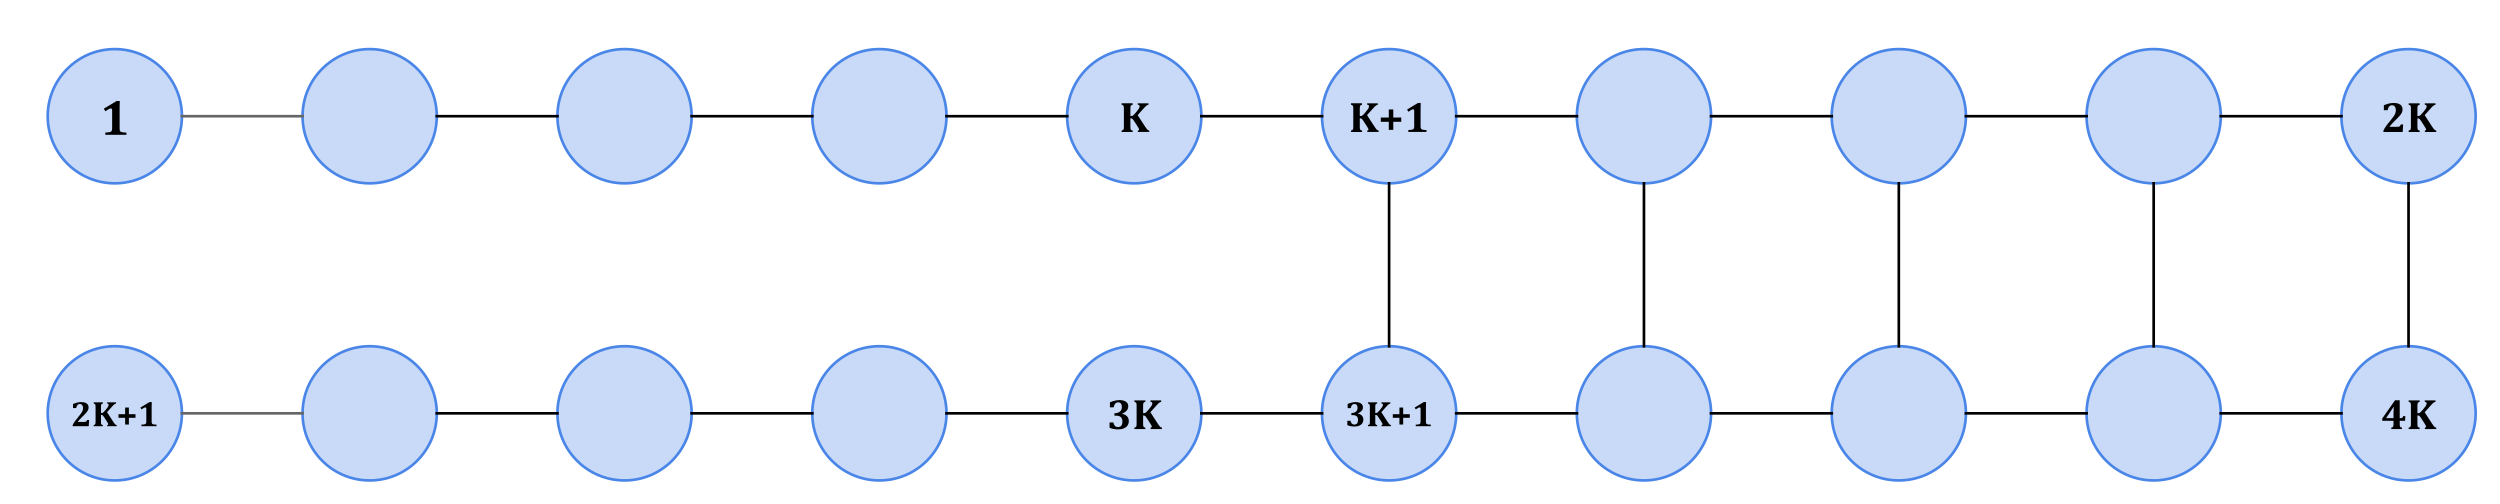 <svg version="1.1" viewBox="0.0 0.0 930.428 187.449" fill="none" stroke="none" stroke-linecap="square" stroke-miterlimit="10" xmlns:xlink="http://www.w3.org/1999/xlink" xmlns="http://www.w3.org/2000/svg"><clipPath id="p.0"><path d="m0 0l930.428 0l0 187.449l-930.428 0l0 -187.449z" clip-rule="nonzero"/></clipPath><g clip-path="url(#p.0)"><path fill="#000000" fill-opacity="0.0" d="m0 0l930.428 0l0 187.449l-930.428 0z" fill-rule="evenodd"/><path fill="#c9daf8" d="m17.753 43.252l0 0c0 -13.794 11.182 -24.976 24.976 -24.976l0 0c6.624 0 12.977 2.631 17.661 7.315c4.684 4.684 7.315 11.037 7.315 17.661l0 0c0 13.794 -11.182 24.976 -24.976 24.976l0 0c-13.794 0 -24.976 -11.182 -24.976 -24.976z" fill-rule="evenodd"/><path stroke="#4a86e8" stroke-width="1.0" stroke-linejoin="round" stroke-linecap="butt" d="m17.753 43.252l0 0c0 -13.794 11.182 -24.976 24.976 -24.976l0 0c6.624 0 12.977 2.631 17.661 7.315c4.684 4.684 7.315 11.037 7.315 17.661l0 0c0 13.794 -11.182 24.976 -24.976 24.976l0 0c-13.794 0 -24.976 -11.182 -24.976 -24.976z" fill-rule="evenodd"/><path fill="#000000" d="m44.517 47.625q0 0.531 0.047 0.812q0.062 0.266 0.203 0.438q0.156 0.156 0.438 0.25q0.297 0.094 0.719 0.156q0.422 0.047 1.125 0.062l0 0.828l-7.859 0l0 -0.828q1.016 -0.047 1.438 -0.125q0.438 -0.078 0.656 -0.234q0.234 -0.156 0.344 -0.438q0.109 -0.281 0.109 -0.922l0 -6.578q0 -0.375 -0.141 -0.531q-0.141 -0.172 -0.391 -0.172q-0.234 0 -0.656 0.219q-0.406 0.203 -1.344 0.844l-0.562 -0.969l4.75 -2.844l1.172 0q-0.047 0.875 -0.047 2.422l0 7.609z" fill-rule="nonzero"/><path fill="#c9daf8" d="m112.604 43.252l0 0c0 -13.794 11.182 -24.976 24.976 -24.976l0 0c6.624 0 12.977 2.631 17.661 7.315c4.684 4.684 7.315 11.037 7.315 17.661l0 0c0 13.794 -11.182 24.976 -24.976 24.976l0 0c-13.794 0 -24.976 -11.182 -24.976 -24.976z" fill-rule="evenodd"/><path stroke="#4a86e8" stroke-width="1.0" stroke-linejoin="round" stroke-linecap="butt" d="m112.604 43.252l0 0c0 -13.794 11.182 -24.976 24.976 -24.976l0 0c6.624 0 12.977 2.631 17.661 7.315c4.684 4.684 7.315 11.037 7.315 17.661l0 0c0 13.794 -11.182 24.976 -24.976 24.976l0 0c-13.794 0 -24.976 -11.182 -24.976 -24.976z" fill-rule="evenodd"/><path fill="#000000" fill-opacity="0.0" d="m67.706 43.252l44.913 0" fill-rule="evenodd"/><path stroke="#666666" stroke-width="1.0" stroke-linejoin="round" stroke-linecap="butt" d="m67.706 43.252l44.913 0" fill-rule="evenodd"/><path fill="#c9daf8" d="m207.455 43.252l0 0c0 -13.794 11.182 -24.976 24.976 -24.976l0 0c6.624 0 12.977 2.631 17.661 7.315c4.684 4.684 7.315 11.037 7.315 17.661l0 0c0 13.794 -11.182 24.976 -24.976 24.976l0 0c-13.794 0 -24.976 -11.182 -24.976 -24.976z" fill-rule="evenodd"/><path stroke="#4a86e8" stroke-width="1.0" stroke-linejoin="round" stroke-linecap="butt" d="m207.455 43.252l0 0c0 -13.794 11.182 -24.976 24.976 -24.976l0 0c6.624 0 12.977 2.631 17.661 7.315c4.684 4.684 7.315 11.037 7.315 17.661l0 0c0 13.794 -11.182 24.976 -24.976 24.976l0 0c-13.794 0 -24.976 -11.182 -24.976 -24.976z" fill-rule="evenodd"/><path fill="#c9daf8" d="m302.306 43.252l0 0c0 -13.794 11.182 -24.976 24.976 -24.976l0 0c6.624 0 12.977 2.631 17.661 7.315c4.684 4.684 7.315 11.037 7.315 17.661l0 0c0 13.794 -11.182 24.976 -24.976 24.976l0 0c-13.794 0 -24.976 -11.182 -24.976 -24.976z" fill-rule="evenodd"/><path stroke="#4a86e8" stroke-width="1.0" stroke-linejoin="round" stroke-linecap="butt" d="m302.306 43.252l0 0c0 -13.794 11.182 -24.976 24.976 -24.976l0 0c6.624 0 12.977 2.631 17.661 7.315c4.684 4.684 7.315 11.037 7.315 17.661l0 0c0 13.794 -11.182 24.976 -24.976 24.976l0 0c-13.794 0 -24.976 -11.182 -24.976 -24.976z" fill-rule="evenodd"/><path fill="#c9daf8" d="m586.859 43.252l0 0c0 -13.794 11.182 -24.976 24.976 -24.976l0 0c6.624 0 12.977 2.631 17.661 7.315c4.684 4.684 7.315 11.037 7.315 17.661l0 0c0 13.794 -11.182 24.976 -24.976 24.976l0 0c-13.794 0 -24.976 -11.182 -24.976 -24.976z" fill-rule="evenodd"/><path stroke="#4a86e8" stroke-width="1.0" stroke-linejoin="round" stroke-linecap="butt" d="m586.859 43.252l0 0c0 -13.794 11.182 -24.976 24.976 -24.976l0 0c6.624 0 12.977 2.631 17.661 7.315c4.684 4.684 7.315 11.037 7.315 17.661l0 0c0 13.794 -11.182 24.976 -24.976 24.976l0 0c-13.794 0 -24.976 -11.182 -24.976 -24.976z" fill-rule="evenodd"/><path fill="#c9daf8" d="m492.008 43.252l0 0c0 -13.794 11.182 -24.976 24.976 -24.976l0 0c6.624 0 12.977 2.631 17.661 7.315c4.684 4.684 7.315 11.037 7.315 17.661l0 0c0 13.794 -11.182 24.976 -24.976 24.976l0 0c-13.794 0 -24.976 -11.182 -24.976 -24.976z" fill-rule="evenodd"/><path stroke="#4a86e8" stroke-width="1.0" stroke-linejoin="round" stroke-linecap="butt" d="m492.008 43.252l0 0c0 -13.794 11.182 -24.976 24.976 -24.976l0 0c6.624 0 12.977 2.631 17.661 7.315c4.684 4.684 7.315 11.037 7.315 17.661l0 0c0 13.794 -11.182 24.976 -24.976 24.976l0 0c-13.794 0 -24.976 -11.182 -24.976 -24.976z" fill-rule="evenodd"/><path fill="#000000" d="m511.492 47.034q0.312 0.469 0.516 0.75q0.203 0.266 0.359 0.422q0.156 0.156 0.312 0.25q0.156 0.078 0.406 0.141l0 0.516l-4.234 0l0 -0.516q0.266 -0.047 0.359 -0.125q0.094 -0.094 0.094 -0.25q0 -0.125 -0.047 -0.234q-0.031 -0.125 -0.172 -0.359q-0.125 -0.234 -0.531 -0.859l-1.188 -1.844q-0.219 -0.344 -0.391 -0.531q-0.156 -0.188 -0.312 -0.266q-0.156 -0.078 -0.438 -0.078l-0.156 0l0 3.094q0 0.281 0.016 0.516q0.016 0.234 0.062 0.391q0.047 0.141 0.125 0.25q0.094 0.094 0.25 0.172q0.156 0.062 0.391 0.125l0 0.516l-4.109 0l0 -0.516q0.297 -0.078 0.453 -0.172q0.172 -0.094 0.25 -0.25q0.094 -0.156 0.109 -0.406q0.031 -0.25 0.031 -0.625l0 -6.734q0 -0.359 -0.031 -0.609q-0.016 -0.25 -0.094 -0.406q-0.078 -0.156 -0.25 -0.25q-0.172 -0.109 -0.469 -0.188l0 -0.516l4.109 0l0 0.516q-0.328 0.094 -0.484 0.203q-0.156 0.094 -0.234 0.234q-0.062 0.141 -0.094 0.359q-0.031 0.219 -0.031 0.656l0 2.781l0.156 0q0.359 0 0.562 -0.078q0.219 -0.078 0.438 -0.281q0.234 -0.203 0.859 -0.938q0.641 -0.75 0.922 -1.156q0.297 -0.406 0.391 -0.656q0.109 -0.266 0.109 -0.531q0 -0.266 -0.188 -0.422q-0.172 -0.156 -0.516 -0.172l0 -0.516l4.0 0l0 0.531q-0.297 0.062 -0.516 0.172q-0.203 0.109 -0.484 0.359q-0.266 0.234 -0.688 0.719l-2.344 2.625l2.719 4.188zm7.047 -1.703l0 3.0l-1.672 0l0 -3.0l-2.969 0l0 -1.594l2.969 0l0 -3.0l1.672 0l0 3.0l2.969 0l0 1.594l-2.969 0zm10.164 1.594q0 0.453 0.047 0.688q0.062 0.234 0.188 0.375q0.125 0.141 0.359 0.234q0.25 0.078 0.609 0.125q0.375 0.031 0.984 0.047l0 0.719l-6.75 0l0 -0.719q0.875 -0.031 1.234 -0.094q0.375 -0.078 0.562 -0.203q0.203 -0.141 0.297 -0.375q0.094 -0.25 0.094 -0.797l0 -5.641q0 -0.328 -0.125 -0.469q-0.125 -0.141 -0.328 -0.141q-0.203 0 -0.562 0.188q-0.344 0.172 -1.156 0.734l-0.484 -0.828l4.078 -2.453l1.0 0q-0.047 0.75 -0.047 2.078l0 6.531z" fill-rule="nonzero"/><path fill="#c9daf8" d="m397.157 43.252l0 0c0 -13.794 11.182 -24.976 24.976 -24.976l0 0c6.624 0 12.977 2.631 17.661 7.315c4.684 4.684 7.315 11.037 7.315 17.661l0 0c0 13.794 -11.182 24.976 -24.976 24.976l0 0c-13.794 0 -24.976 -11.182 -24.976 -24.976z" fill-rule="evenodd"/><path stroke="#4a86e8" stroke-width="1.0" stroke-linejoin="round" stroke-linecap="butt" d="m397.157 43.252l0 0c0 -13.794 11.182 -24.976 24.976 -24.976l0 0c6.624 0 12.977 2.631 17.661 7.315c4.684 4.684 7.315 11.037 7.315 17.661l0 0c0 13.794 -11.182 24.976 -24.976 24.976l0 0c-13.794 0 -24.976 -11.182 -24.976 -24.976z" fill-rule="evenodd"/><path fill="#000000" d="m426.118 47.034q0.312 0.469 0.516 0.75q0.203 0.266 0.359 0.422q0.156 0.156 0.312 0.25q0.156 0.078 0.406 0.141l0 0.516l-4.234 0l0 -0.516q0.266 -0.047 0.359 -0.125q0.094 -0.094 0.094 -0.25q0 -0.125 -0.047 -0.234q-0.031 -0.125 -0.172 -0.359q-0.125 -0.234 -0.531 -0.859l-1.188 -1.844q-0.219 -0.344 -0.391 -0.531q-0.156 -0.188 -0.312 -0.266q-0.156 -0.078 -0.438 -0.078l-0.156 0l0 3.094q0 0.281 0.016 0.516q0.016 0.234 0.062 0.391q0.047 0.141 0.125 0.25q0.094 0.094 0.25 0.172q0.156 0.062 0.391 0.125l0 0.516l-4.109 0l0 -0.516q0.297 -0.078 0.453 -0.172q0.172 -0.094 0.25 -0.25q0.094 -0.156 0.109 -0.406q0.031 -0.25 0.031 -0.625l0 -6.734q0 -0.359 -0.031 -0.609q-0.016 -0.25 -0.094 -0.406q-0.078 -0.156 -0.25 -0.25q-0.172 -0.109 -0.469 -0.188l0 -0.516l4.109 0l0 0.516q-0.328 0.094 -0.484 0.203q-0.156 0.094 -0.234 0.234q-0.062 0.141 -0.094 0.359q-0.031 0.219 -0.031 0.656l0 2.781l0.156 0q0.359 0 0.562 -0.078q0.219 -0.078 0.438 -0.281q0.234 -0.203 0.859 -0.938q0.641 -0.75 0.922 -1.156q0.297 -0.406 0.391 -0.656q0.109 -0.266 0.109 -0.531q0 -0.266 -0.188 -0.422q-0.172 -0.156 -0.516 -0.172l0 -0.516l4.0 0l0 0.531q-0.297 0.062 -0.516 0.172q-0.203 0.109 -0.484 0.359q-0.266 0.234 -0.688 0.719l-2.344 2.625l2.719 4.188z" fill-rule="nonzero"/><path fill="#c9daf8" d="m776.56 43.252l0 0c0 -13.794 11.182 -24.976 24.976 -24.976l0 0c6.624 0 12.977 2.631 17.661 7.315c4.684 4.684 7.315 11.037 7.315 17.661l0 0c0 13.794 -11.182 24.976 -24.976 24.976l0 0c-13.794 0 -24.976 -11.182 -24.976 -24.976z" fill-rule="evenodd"/><path stroke="#4a86e8" stroke-width="1.0" stroke-linejoin="round" stroke-linecap="butt" d="m776.56 43.252l0 0c0 -13.794 11.182 -24.976 24.976 -24.976l0 0c6.624 0 12.977 2.631 17.661 7.315c4.684 4.684 7.315 11.037 7.315 17.661l0 0c0 13.794 -11.182 24.976 -24.976 24.976l0 0c-13.794 0 -24.976 -11.182 -24.976 -24.976z" fill-rule="evenodd"/><path fill="#c9daf8" d="m681.71 43.252l0 0c0 -13.794 11.182 -24.976 24.976 -24.976l0 0c6.624 0 12.977 2.631 17.661 7.315c4.684 4.684 7.315 11.037 7.315 17.661l0 0c0 13.794 -11.182 24.976 -24.976 24.976l0 0c-13.794 0 -24.976 -11.182 -24.976 -24.976z" fill-rule="evenodd"/><path stroke="#4a86e8" stroke-width="1.0" stroke-linejoin="round" stroke-linecap="butt" d="m681.71 43.252l0 0c0 -13.794 11.182 -24.976 24.976 -24.976l0 0c6.624 0 12.977 2.631 17.661 7.315c4.684 4.684 7.315 11.037 7.315 17.661l0 0c0 13.794 -11.182 24.976 -24.976 24.976l0 0c-13.794 0 -24.976 -11.182 -24.976 -24.976z" fill-rule="evenodd"/><path fill="#000000" fill-opacity="0.0" d="m162.557 43.252l44.913 0" fill-rule="evenodd"/><path stroke="#000000" stroke-width="1.0" stroke-linejoin="round" stroke-linecap="butt" d="m162.557 43.252l44.913 0" fill-rule="evenodd"/><path fill="#000000" fill-opacity="0.0" d="m257.408 43.252l44.913 0" fill-rule="evenodd"/><path stroke="#000000" stroke-width="1.0" stroke-linejoin="round" stroke-linecap="butt" d="m257.408 43.252l44.913 0" fill-rule="evenodd"/><path fill="#000000" fill-opacity="0.0" d="m352.259 43.252l44.913 0" fill-rule="evenodd"/><path stroke="#000000" stroke-width="1.0" stroke-linejoin="round" stroke-linecap="butt" d="m352.259 43.252l44.913 0" fill-rule="evenodd"/><path fill="#000000" fill-opacity="0.0" d="m447.11 43.252l44.913 0" fill-rule="evenodd"/><path stroke="#000000" stroke-width="1.0" stroke-linejoin="round" stroke-linecap="butt" d="m447.11 43.252l44.913 0" fill-rule="evenodd"/><path fill="#000000" fill-opacity="0.0" d="m541.961 43.252l44.913 0" fill-rule="evenodd"/><path stroke="#000000" stroke-width="1.0" stroke-linejoin="round" stroke-linecap="butt" d="m541.961 43.252l44.913 0" fill-rule="evenodd"/><path fill="#000000" fill-opacity="0.0" d="m636.811 43.252l44.913 0" fill-rule="evenodd"/><path stroke="#000000" stroke-width="1.0" stroke-linejoin="round" stroke-linecap="butt" d="m636.811 43.252l44.913 0" fill-rule="evenodd"/><path fill="#000000" fill-opacity="0.0" d="m731.662 43.252l44.913 0" fill-rule="evenodd"/><path stroke="#000000" stroke-width="1.0" stroke-linejoin="round" stroke-linecap="butt" d="m731.662 43.252l44.913 0" fill-rule="evenodd"/><path fill="#c9daf8" d="m17.753 153.83l0 0c0 -13.794 11.182 -24.976 24.976 -24.976l0 0c6.624 0 12.977 2.631 17.661 7.315c4.684 4.684 7.315 11.037 7.315 17.661l0 0c0 13.794 -11.182 24.976 -24.976 24.976l0 0c-13.794 0 -24.976 -11.182 -24.976 -24.976z" fill-rule="evenodd"/><path stroke="#4a86e8" stroke-width="1.0" stroke-linejoin="round" stroke-linecap="butt" d="m17.753 153.83l0 0c0 -13.794 11.182 -24.976 24.976 -24.976l0 0c6.624 0 12.977 2.631 17.661 7.315c4.684 4.684 7.315 11.037 7.315 17.661l0 0c0 13.794 -11.182 24.976 -24.976 24.976l0 0c-13.794 0 -24.976 -11.182 -24.976 -24.976z" fill-rule="evenodd"/><path fill="#000000" d="m31.252 157.036q0.422 0 0.625 -0.062q0.219 -0.062 0.328 -0.219q0.125 -0.156 0.203 -0.453l0.75 0l-0.141 2.328l-5.969 0l0 -0.422q0.266 -0.625 0.781 -1.359q0.531 -0.75 1.266 -1.609q0.703 -0.828 1.062 -1.359q0.375 -0.547 0.562 -1.016q0.188 -0.469 0.188 -0.984q0 -0.719 -0.328 -1.125q-0.312 -0.406 -0.875 -0.406q-0.516 0 -0.859 0.375q-0.344 0.359 -0.5 1.156l-1.172 0l0 -1.531q0.797 -0.328 1.25 -0.453q0.453 -0.125 0.891 -0.188q0.438 -0.062 0.953 -0.062q0.953 0 1.547 0.266q0.609 0.25 0.875 0.688q0.281 0.438 0.281 1.016q0 0.516 -0.203 0.969q-0.188 0.438 -0.656 1.0q-0.469 0.562 -1.594 1.625q-0.5 0.484 -0.938 0.984q-0.422 0.5 -0.641 0.781l0 0.062l2.312 0zm10.847 -0.141q0.25 0.391 0.422 0.625q0.172 0.234 0.297 0.359q0.141 0.125 0.266 0.203q0.125 0.062 0.344 0.125l0 0.422l-3.531 0l0 -0.422q0.219 -0.047 0.297 -0.109q0.078 -0.078 0.078 -0.203q0 -0.109 -0.031 -0.203q-0.031 -0.109 -0.141 -0.297q-0.109 -0.203 -0.438 -0.719l-1.0 -1.531q-0.188 -0.281 -0.328 -0.438q-0.125 -0.156 -0.266 -0.219q-0.125 -0.078 -0.359 -0.078l-0.125 0l0 2.578q0 0.234 0 0.438q0.016 0.188 0.047 0.312q0.047 0.125 0.125 0.219q0.078 0.078 0.203 0.141q0.141 0.062 0.328 0.109l0 0.422l-3.422 0l0 -0.422q0.234 -0.078 0.375 -0.141q0.141 -0.078 0.203 -0.203q0.078 -0.141 0.094 -0.344q0.031 -0.219 0.031 -0.531l0 -5.609q0 -0.297 -0.031 -0.5q-0.016 -0.219 -0.078 -0.344q-0.062 -0.125 -0.203 -0.203q-0.141 -0.094 -0.391 -0.156l0 -0.438l3.422 0l0 0.438q-0.281 0.078 -0.406 0.156q-0.125 0.078 -0.188 0.203q-0.062 0.109 -0.094 0.297q-0.016 0.188 -0.016 0.547l0 2.328l0.125 0q0.312 0 0.484 -0.062q0.172 -0.078 0.359 -0.234q0.188 -0.172 0.719 -0.797q0.531 -0.625 0.766 -0.953q0.234 -0.344 0.312 -0.562q0.094 -0.219 0.094 -0.422q0 -0.234 -0.156 -0.359q-0.141 -0.141 -0.422 -0.141l0 -0.438l3.328 0l0 0.453q-0.25 0.047 -0.438 0.141q-0.172 0.078 -0.406 0.297q-0.219 0.203 -0.562 0.594l-1.953 2.188l2.266 3.484zm5.866 -1.406l0 2.5l-1.391 0l0 -2.5l-2.469 0l0 -1.328l2.469 0l0 -2.5l1.391 0l0 2.5l2.469 0l0 1.328l-2.469 0zm8.472 1.328q0 0.375 0.031 0.578q0.047 0.188 0.156 0.312q0.109 0.109 0.312 0.188q0.203 0.062 0.5 0.094q0.312 0.031 0.812 0.047l0 0.594l-5.609 0l0 -0.594q0.719 -0.031 1.031 -0.078q0.312 -0.062 0.469 -0.172q0.156 -0.109 0.234 -0.312q0.078 -0.203 0.078 -0.656l0 -4.703q0 -0.266 -0.109 -0.375q-0.094 -0.125 -0.266 -0.125q-0.172 0 -0.469 0.156q-0.281 0.141 -0.969 0.594l-0.391 -0.688l3.391 -2.031l0.844 0q-0.047 0.625 -0.047 1.734l0 5.438z" fill-rule="nonzero"/><path fill="#c9daf8" d="m112.604 153.83l0 0c0 -13.794 11.182 -24.976 24.976 -24.976l0 0c6.624 0 12.977 2.631 17.661 7.315c4.684 4.684 7.315 11.037 7.315 17.661l0 0c0 13.794 -11.182 24.976 -24.976 24.976l0 0c-13.794 0 -24.976 -11.182 -24.976 -24.976z" fill-rule="evenodd"/><path stroke="#4a86e8" stroke-width="1.0" stroke-linejoin="round" stroke-linecap="butt" d="m112.604 153.83l0 0c0 -13.794 11.182 -24.976 24.976 -24.976l0 0c6.624 0 12.977 2.631 17.661 7.315c4.684 4.684 7.315 11.037 7.315 17.661l0 0c0 13.794 -11.182 24.976 -24.976 24.976l0 0c-13.794 0 -24.976 -11.182 -24.976 -24.976z" fill-rule="evenodd"/><path fill="#000000" fill-opacity="0.0" d="m67.706 153.83l44.913 0" fill-rule="evenodd"/><path stroke="#666666" stroke-width="1.0" stroke-linejoin="round" stroke-linecap="butt" d="m67.706 153.83l44.913 0" fill-rule="evenodd"/><path fill="#c9daf8" d="m207.455 153.83l0 0c0 -13.794 11.182 -24.976 24.976 -24.976l0 0c6.624 0 12.977 2.631 17.661 7.315c4.684 4.684 7.315 11.037 7.315 17.661l0 0c0 13.794 -11.182 24.976 -24.976 24.976l0 0c-13.794 0 -24.976 -11.182 -24.976 -24.976z" fill-rule="evenodd"/><path stroke="#4a86e8" stroke-width="1.0" stroke-linejoin="round" stroke-linecap="butt" d="m207.455 153.83l0 0c0 -13.794 11.182 -24.976 24.976 -24.976l0 0c6.624 0 12.977 2.631 17.661 7.315c4.684 4.684 7.315 11.037 7.315 17.661l0 0c0 13.794 -11.182 24.976 -24.976 24.976l0 0c-13.794 0 -24.976 -11.182 -24.976 -24.976z" fill-rule="evenodd"/><path fill="#c9daf8" d="m302.306 153.83l0 0c0 -13.794 11.182 -24.976 24.976 -24.976l0 0c6.624 0 12.977 2.631 17.661 7.315c4.684 4.684 7.315 11.037 7.315 17.661l0 0c0 13.794 -11.182 24.976 -24.976 24.976l0 0c-13.794 0 -24.976 -11.182 -24.976 -24.976z" fill-rule="evenodd"/><path stroke="#4a86e8" stroke-width="1.0" stroke-linejoin="round" stroke-linecap="butt" d="m302.306 153.83l0 0c0 -13.794 11.182 -24.976 24.976 -24.976l0 0c6.624 0 12.977 2.631 17.661 7.315c4.684 4.684 7.315 11.037 7.315 17.661l0 0c0 13.794 -11.182 24.976 -24.976 24.976l0 0c-13.794 0 -24.976 -11.182 -24.976 -24.976z" fill-rule="evenodd"/><path fill="#c9daf8" d="m586.859 153.83l0 0c0 -13.794 11.182 -24.976 24.976 -24.976l0 0c6.624 0 12.977 2.631 17.661 7.315c4.684 4.684 7.315 11.037 7.315 17.661l0 0c0 13.794 -11.182 24.976 -24.976 24.976l0 0c-13.794 0 -24.976 -11.182 -24.976 -24.976z" fill-rule="evenodd"/><path stroke="#4a86e8" stroke-width="1.0" stroke-linejoin="round" stroke-linecap="butt" d="m586.859 153.83l0 0c0 -13.794 11.182 -24.976 24.976 -24.976l0 0c6.624 0 12.977 2.631 17.661 7.315c4.684 4.684 7.315 11.037 7.315 17.661l0 0c0 13.794 -11.182 24.976 -24.976 24.976l0 0c-13.794 0 -24.976 -11.182 -24.976 -24.976z" fill-rule="evenodd"/><path fill="#c9daf8" d="m492.008 153.83l0 0c0 -13.794 11.182 -24.976 24.976 -24.976l0 0c6.624 0 12.977 2.631 17.661 7.315c4.684 4.684 7.315 11.037 7.315 17.661l0 0c0 13.794 -11.182 24.976 -24.976 24.976l0 0c-13.794 0 -24.976 -11.182 -24.976 -24.976z" fill-rule="evenodd"/><path stroke="#4a86e8" stroke-width="1.0" stroke-linejoin="round" stroke-linecap="butt" d="m492.008 153.83l0 0c0 -13.794 11.182 -24.976 24.976 -24.976l0 0c6.624 0 12.977 2.631 17.661 7.315c4.684 4.684 7.315 11.037 7.315 17.661l0 0c0 13.794 -11.182 24.976 -24.976 24.976l0 0c-13.794 0 -24.976 -11.182 -24.976 -24.976z" fill-rule="evenodd"/><path fill="#000000" d="m501.554 151.895l0 -1.547q1.641 -0.703 2.984 -0.703q0.797 0 1.406 0.219q0.625 0.219 0.953 0.656q0.344 0.422 0.344 1.016q0 0.562 -0.219 0.984q-0.219 0.422 -0.625 0.734q-0.406 0.312 -1.047 0.609l0 0.047q0.578 0.109 1.031 0.391q0.469 0.281 0.75 0.75q0.281 0.453 0.281 1.078q0 0.75 -0.375 1.344q-0.359 0.594 -1.109 0.938q-0.75 0.328 -1.828 0.328q-0.734 0 -1.438 -0.125q-0.703 -0.141 -1.234 -0.391l0 -1.625l1.172 0q0.188 0.734 0.531 1.078q0.344 0.328 0.906 0.328q1.375 0 1.375 -1.703q0 -0.922 -0.484 -1.359q-0.484 -0.453 -1.469 -0.453l-0.516 0l0 -0.75q1.125 -0.047 1.703 -0.531q0.594 -0.484 0.594 -1.391q0 -0.734 -0.297 -1.094q-0.281 -0.375 -0.844 -0.375q-0.312 0 -0.594 0.141q-0.266 0.141 -0.484 0.5q-0.203 0.344 -0.297 0.906l-1.172 0zm14.8 5.0q0.25 0.391 0.422 0.625q0.172 0.234 0.297 0.359q0.141 0.125 0.266 0.203q0.125 0.062 0.344 0.125l0 0.422l-3.531 0l0 -0.422q0.219 -0.047 0.297 -0.109q0.078 -0.078 0.078 -0.203q0 -0.109 -0.031 -0.203q-0.031 -0.109 -0.141 -0.297q-0.109 -0.203 -0.438 -0.719l-1.0 -1.531q-0.188 -0.281 -0.328 -0.438q-0.125 -0.156 -0.266 -0.219q-0.125 -0.078 -0.359 -0.078l-0.125 0l0 2.578q0 0.234 0 0.438q0.016 0.188 0.047 0.312q0.047 0.125 0.125 0.219q0.078 0.078 0.203 0.141q0.141 0.062 0.328 0.109l0 0.422l-3.422 0l0 -0.422q0.234 -0.078 0.375 -0.141q0.141 -0.078 0.203 -0.203q0.078 -0.141 0.094 -0.344q0.031 -0.219 0.031 -0.531l0 -5.609q0 -0.297 -0.031 -0.5q-0.016 -0.219 -0.078 -0.344q-0.062 -0.125 -0.203 -0.203q-0.141 -0.094 -0.391 -0.156l0 -0.438l3.422 0l0 0.438q-0.281 0.078 -0.406 0.156q-0.125 0.078 -0.188 0.203q-0.062 0.109 -0.094 0.297q-0.016 0.188 -0.016 0.547l0 2.328l0.125 0q0.313 0 0.484 -0.062q0.172 -0.078 0.359 -0.234q0.188 -0.172 0.719 -0.797q0.531 -0.625 0.766 -0.953q0.234 -0.344 0.312 -0.562q0.094 -0.219 0.094 -0.422q0 -0.234 -0.156 -0.359q-0.141 -0.141 -0.422 -0.141l0 -0.438l3.328 0l0 0.453q-0.25 0.047 -0.438 0.141q-0.172 0.078 -0.406 0.297q-0.219 0.203 -0.562 0.594l-1.953 2.188l2.266 3.484zm5.866 -1.406l0 2.5l-1.391 0l0 -2.5l-2.469 0l0 -1.328l2.469 0l0 -2.5l1.391 0l0 2.5l2.469 0l0 1.328l-2.469 0zm8.472 1.328q0 0.375 0.031 0.578q0.047 0.188 0.156 0.312q0.109 0.109 0.312 0.188q0.203 0.062 0.5 0.094q0.312 0.031 0.812 0.047l0 0.594l-5.609 0l0 -0.594q0.719 -0.031 1.031 -0.078q0.312 -0.062 0.469 -0.172q0.156 -0.109 0.234 -0.312q0.078 -0.203 0.078 -0.656l0 -4.703q0 -0.266 -0.109 -0.375q-0.094 -0.125 -0.266 -0.125q-0.172 0 -0.469 0.156q-0.281 0.141 -0.969 0.594l-0.391 -0.688l3.391 -2.031l0.844 0q-0.047 0.625 -0.047 1.734l0 5.438z" fill-rule="nonzero"/><path fill="#c9daf8" d="m397.157 153.83l0 0c0 -13.794 11.182 -24.976 24.976 -24.976l0 0c6.624 0 12.977 2.631 17.661 7.315c4.684 4.684 7.315 11.037 7.315 17.661l0 0c0 13.794 -11.182 24.976 -24.976 24.976l0 0c-13.794 0 -24.976 -11.182 -24.976 -24.976z" fill-rule="evenodd"/><path stroke="#4a86e8" stroke-width="1.0" stroke-linejoin="round" stroke-linecap="butt" d="m397.157 153.83l0 0c0 -13.794 11.182 -24.976 24.976 -24.976l0 0c6.624 0 12.977 2.631 17.661 7.315c4.684 4.684 7.315 11.037 7.315 17.661l0 0c0 13.794 -11.182 24.976 -24.976 24.976l0 0c-13.794 0 -24.976 -11.182 -24.976 -24.976z" fill-rule="evenodd"/><path fill="#000000" d="m413.082 151.596l0 -1.859q1.984 -0.844 3.594 -0.844q0.953 0 1.688 0.266q0.75 0.266 1.141 0.781q0.406 0.516 0.406 1.234q0 0.672 -0.266 1.172q-0.266 0.5 -0.75 0.875q-0.469 0.375 -1.234 0.734l0 0.078q0.672 0.109 1.234 0.453q0.562 0.328 0.891 0.891q0.328 0.562 0.328 1.312q0 0.906 -0.438 1.609q-0.438 0.703 -1.344 1.109q-0.891 0.406 -2.172 0.406q-0.891 0 -1.75 -0.156q-0.844 -0.172 -1.469 -0.453l0 -1.969l1.406 0q0.219 0.891 0.625 1.297q0.422 0.406 1.094 0.406q1.656 0 1.656 -2.047q0 -1.109 -0.578 -1.641q-0.578 -0.547 -1.766 -0.547l-0.625 0l0 -0.891q1.359 -0.047 2.062 -0.625q0.703 -0.594 0.703 -1.688q0 -0.875 -0.359 -1.312q-0.344 -0.438 -1.016 -0.438q-0.375 0 -0.703 0.172q-0.328 0.156 -0.578 0.578q-0.25 0.422 -0.375 1.094l-1.406 0zm17.773 6.016q0.312 0.469 0.516 0.75q0.203 0.266 0.359 0.422q0.156 0.156 0.312 0.25q0.156 0.078 0.406 0.141l0 0.516l-4.234 0l0 -0.516q0.266 -0.047 0.359 -0.125q0.094 -0.094 0.094 -0.25q0 -0.125 -0.047 -0.234q-0.031 -0.125 -0.172 -0.359q-0.125 -0.234 -0.531 -0.859l-1.188 -1.844q-0.219 -0.344 -0.391 -0.531q-0.156 -0.188 -0.312 -0.266q-0.156 -0.078 -0.438 -0.078l-0.156 0l0 3.094q0 0.281 0.016 0.516q0.016 0.234 0.062 0.391q0.047 0.141 0.125 0.25q0.094 0.094 0.25 0.172q0.156 0.062 0.391 0.125l0 0.516l-4.109 0l0 -0.516q0.297 -0.078 0.453 -0.172q0.172 -0.094 0.25 -0.25q0.094 -0.156 0.109 -0.406q0.031 -0.25 0.031 -0.625l0 -6.734q0 -0.359 -0.031 -0.609q-0.016 -0.25 -0.094 -0.406q-0.078 -0.156 -0.25 -0.25q-0.172 -0.109 -0.469 -0.188l0 -0.516l4.109 0l0 0.516q-0.328 0.094 -0.484 0.203q-0.156 0.094 -0.234 0.234q-0.062 0.141 -0.094 0.359q-0.031 0.219 -0.031 0.656l0 2.781l0.156 0q0.359 0 0.562 -0.078q0.219 -0.078 0.438 -0.281q0.234 -0.203 0.859 -0.938q0.641 -0.75 0.922 -1.156q0.297 -0.406 0.391 -0.656q0.109 -0.266 0.109 -0.531q0 -0.266 -0.188 -0.422q-0.172 -0.156 -0.516 -0.172l0 -0.516l4.0 0l0 0.531q-0.297 0.062 -0.516 0.172q-0.203 0.109 -0.484 0.359q-0.266 0.234 -0.688 0.719l-2.344 2.625l2.719 4.188z" fill-rule="nonzero"/><path fill="#c9daf8" d="m776.56 153.83l0 0c0 -13.794 11.182 -24.976 24.976 -24.976l0 0c6.624 0 12.977 2.631 17.661 7.315c4.684 4.684 7.315 11.037 7.315 17.661l0 0c0 13.794 -11.182 24.976 -24.976 24.976l0 0c-13.794 0 -24.976 -11.182 -24.976 -24.976z" fill-rule="evenodd"/><path stroke="#4a86e8" stroke-width="1.0" stroke-linejoin="round" stroke-linecap="butt" d="m776.56 153.83l0 0c0 -13.794 11.182 -24.976 24.976 -24.976l0 0c6.624 0 12.977 2.631 17.661 7.315c4.684 4.684 7.315 11.037 7.315 17.661l0 0c0 13.794 -11.182 24.976 -24.976 24.976l0 0c-13.794 0 -24.976 -11.182 -24.976 -24.976z" fill-rule="evenodd"/><path fill="#c9daf8" d="m681.71 153.83l0 0c0 -13.794 11.182 -24.976 24.976 -24.976l0 0c6.624 0 12.977 2.631 17.661 7.315c4.684 4.684 7.315 11.037 7.315 17.661l0 0c0 13.794 -11.182 24.976 -24.976 24.976l0 0c-13.794 0 -24.976 -11.182 -24.976 -24.976z" fill-rule="evenodd"/><path stroke="#4a86e8" stroke-width="1.0" stroke-linejoin="round" stroke-linecap="butt" d="m681.71 153.83l0 0c0 -13.794 11.182 -24.976 24.976 -24.976l0 0c6.624 0 12.977 2.631 17.661 7.315c4.684 4.684 7.315 11.037 7.315 17.661l0 0c0 13.794 -11.182 24.976 -24.976 24.976l0 0c-13.794 0 -24.976 -11.182 -24.976 -24.976z" fill-rule="evenodd"/><path fill="#000000" fill-opacity="0.0" d="m162.557 153.83l44.913 0" fill-rule="evenodd"/><path stroke="#000000" stroke-width="1.0" stroke-linejoin="round" stroke-linecap="butt" d="m162.557 153.83l44.913 0" fill-rule="evenodd"/><path fill="#000000" fill-opacity="0.0" d="m257.408 153.83l44.913 0" fill-rule="evenodd"/><path stroke="#000000" stroke-width="1.0" stroke-linejoin="round" stroke-linecap="butt" d="m257.408 153.83l44.913 0" fill-rule="evenodd"/><path fill="#000000" fill-opacity="0.0" d="m352.259 153.83l44.913 0" fill-rule="evenodd"/><path stroke="#000000" stroke-width="1.0" stroke-linejoin="round" stroke-linecap="butt" d="m352.259 153.83l44.913 0" fill-rule="evenodd"/><path fill="#000000" fill-opacity="0.0" d="m447.11 153.83l44.913 0" fill-rule="evenodd"/><path stroke="#000000" stroke-width="1.0" stroke-linejoin="round" stroke-linecap="butt" d="m447.11 153.83l44.913 0" fill-rule="evenodd"/><path fill="#000000" fill-opacity="0.0" d="m541.961 153.83l44.913 0" fill-rule="evenodd"/><path stroke="#000000" stroke-width="1.0" stroke-linejoin="round" stroke-linecap="butt" d="m541.961 153.83l44.913 0" fill-rule="evenodd"/><path fill="#000000" fill-opacity="0.0" d="m636.811 153.83l44.913 0" fill-rule="evenodd"/><path stroke="#000000" stroke-width="1.0" stroke-linejoin="round" stroke-linecap="butt" d="m636.811 153.83l44.913 0" fill-rule="evenodd"/><path fill="#000000" fill-opacity="0.0" d="m731.662 153.83l44.913 0" fill-rule="evenodd"/><path stroke="#000000" stroke-width="1.0" stroke-linejoin="round" stroke-linecap="butt" d="m731.662 153.83l44.913 0" fill-rule="evenodd"/><path fill="#000000" fill-opacity="0.0" d="m611.835 68.229l0 60.63" fill-rule="evenodd"/><path stroke="#000000" stroke-width="1.0" stroke-linejoin="round" stroke-linecap="butt" d="m611.835 68.229l0 60.63" fill-rule="evenodd"/><path fill="#000000" fill-opacity="0.0" d="m516.984 68.229l0 60.63" fill-rule="evenodd"/><path stroke="#000000" stroke-width="1.0" stroke-linejoin="round" stroke-linecap="butt" d="m516.984 68.229l0 60.63" fill-rule="evenodd"/><path fill="#000000" fill-opacity="0.0" d="m706.686 68.229l0 60.63" fill-rule="evenodd"/><path stroke="#000000" stroke-width="1.0" stroke-linejoin="round" stroke-linecap="butt" d="m706.686 68.229l0 60.63" fill-rule="evenodd"/><path fill="#000000" fill-opacity="0.0" d="m801.537 68.229l0 60.63" fill-rule="evenodd"/><path stroke="#000000" stroke-width="1.0" stroke-linejoin="round" stroke-linecap="butt" d="m801.537 68.229l0 60.63" fill-rule="evenodd"/><path fill="#c9daf8" d="m871.413 43.255l0 0c0 -13.794 11.182 -24.976 24.976 -24.976l0 0c6.624 0 12.977 2.631 17.661 7.315c4.684 4.684 7.315 11.037 7.315 17.661l0 0c0 13.794 -11.182 24.976 -24.976 24.976l0 0c-13.794 0 -24.976 -11.182 -24.976 -24.976z" fill-rule="evenodd"/><path stroke="#4a86e8" stroke-width="1.0" stroke-linejoin="round" stroke-linecap="butt" d="m871.413 43.255l0 0c0 -13.794 11.182 -24.976 24.976 -24.976l0 0c6.624 0 12.977 2.631 17.661 7.315c4.684 4.684 7.315 11.037 7.315 17.661l0 0c0 13.794 -11.182 24.976 -24.976 24.976l0 0c-13.794 0 -24.976 -11.182 -24.976 -24.976z" fill-rule="evenodd"/><path fill="#000000" d="m892.089 47.193q0.516 0 0.766 -0.062q0.25 -0.078 0.391 -0.266q0.141 -0.188 0.234 -0.547l0.906 0l-0.188 2.797l-7.156 0l0 -0.516q0.328 -0.75 0.953 -1.625q0.625 -0.891 1.516 -1.938q0.844 -1.0 1.281 -1.641q0.438 -0.641 0.656 -1.203q0.219 -0.578 0.219 -1.188q0 -0.859 -0.391 -1.344q-0.375 -0.484 -1.031 -0.484q-0.625 0 -1.047 0.438q-0.406 0.438 -0.594 1.391l-1.406 0l0 -1.844q0.953 -0.375 1.484 -0.531q0.547 -0.156 1.078 -0.234q0.531 -0.078 1.141 -0.078q1.156 0 1.875 0.312q0.734 0.312 1.047 0.844q0.328 0.516 0.328 1.219q0 0.625 -0.234 1.156q-0.219 0.531 -0.797 1.219q-0.562 0.672 -1.906 1.938q-0.594 0.578 -1.125 1.188q-0.516 0.594 -0.766 0.922l0 0.078l2.766 0zm13.023 -0.156q0.312 0.469 0.516 0.75q0.203 0.266 0.359 0.422q0.156 0.156 0.312 0.25q0.156 0.078 0.406 0.141l0 0.516l-4.234 0l0 -0.516q0.266 -0.047 0.359 -0.125q0.094 -0.094 0.094 -0.25q0 -0.125 -0.047 -0.234q-0.031 -0.125 -0.172 -0.359q-0.125 -0.234 -0.531 -0.859l-1.188 -1.844q-0.219 -0.344 -0.391 -0.531q-0.156 -0.188 -0.312 -0.266q-0.156 -0.078 -0.438 -0.078l-0.156 0l0 3.094q0 0.281 0.016 0.516q0.016 0.234 0.062 0.391q0.047 0.141 0.125 0.25q0.094 0.094 0.25 0.172q0.156 0.062 0.391 0.125l0 0.516l-4.109 0l0 -0.516q0.297 -0.078 0.453 -0.172q0.172 -0.094 0.25 -0.25q0.094 -0.156 0.109 -0.406q0.031 -0.25 0.031 -0.625l0 -6.734q0 -0.359 -0.031 -0.609q-0.016 -0.25 -0.094 -0.406q-0.078 -0.156 -0.25 -0.25q-0.172 -0.109 -0.469 -0.188l0 -0.516l4.109 0l0 0.516q-0.328 0.094 -0.484 0.203q-0.156 0.094 -0.234 0.234q-0.062 0.141 -0.094 0.359q-0.031 0.219 -0.031 0.656l0 2.781l0.156 0q0.359 0 0.562 -0.078q0.219 -0.078 0.438 -0.281q0.234 -0.203 0.859 -0.938q0.641 -0.75 0.922 -1.156q0.297 -0.406 0.391 -0.656q0.109 -0.266 0.109 -0.531q0 -0.266 -0.188 -0.422q-0.172 -0.156 -0.516 -0.172l0 -0.516l4.0 0l0 0.531q-0.297 0.062 -0.516 0.172q-0.203 0.109 -0.484 0.359q-0.266 0.234 -0.688 0.719l-2.344 2.625l2.719 4.188z" fill-rule="nonzero"/><path fill="#c9daf8" d="m871.413 153.832l0 0c0 -13.794 11.182 -24.976 24.976 -24.976l0 0c6.624 0 12.977 2.631 17.661 7.315c4.684 4.684 7.315 11.037 7.315 17.661l0 0c0 13.794 -11.182 24.976 -24.976 24.976l0 0c-13.794 0 -24.976 -11.182 -24.976 -24.976z" fill-rule="evenodd"/><path stroke="#4a86e8" stroke-width="1.0" stroke-linejoin="round" stroke-linecap="butt" d="m871.413 153.832l0 0c0 -13.794 11.182 -24.976 24.976 -24.976l0 0c6.624 0 12.977 2.631 17.661 7.315c4.684 4.684 7.315 11.037 7.315 17.661l0 0c0 13.794 -11.182 24.976 -24.976 24.976l0 0c-13.794 0 -24.976 -11.182 -24.976 -24.976z" fill-rule="evenodd"/><path fill="#000000" d="m889.964 159.177q0.281 -0.078 0.438 -0.172q0.172 -0.094 0.25 -0.234q0.094 -0.156 0.109 -0.391q0.031 -0.25 0.031 -0.625l0 -1.156l-4.188 0l0 -0.844l4.75 -6.781l1.75 0l0 6.641l0.25 0q0.375 0 0.531 -0.047q0.156 -0.062 0.266 -0.203q0.125 -0.141 0.219 -0.5l0.828 0l-0.094 1.734l-2.0 0l0 1.156q0 0.422 0.031 0.672q0.047 0.234 0.141 0.391q0.094 0.141 0.25 0.219q0.172 0.062 0.422 0.141l0 0.516l-3.984 0l0 -0.516zm-1.844 -3.562l2.672 0l0 -1.797q0 -1.125 0.078 -2.359l-0.078 0l-2.672 4.016l0 0.141zm16.992 2.0q0.312 0.469 0.516 0.75q0.203 0.266 0.359 0.422q0.156 0.156 0.312 0.25q0.156 0.078 0.406 0.141l0 0.516l-4.234 0l0 -0.516q0.266 -0.047 0.359 -0.125q0.094 -0.094 0.094 -0.25q0 -0.125 -0.047 -0.234q-0.031 -0.125 -0.172 -0.359q-0.125 -0.234 -0.531 -0.859l-1.188 -1.844q-0.219 -0.344 -0.391 -0.531q-0.156 -0.188 -0.312 -0.266q-0.156 -0.078 -0.438 -0.078l-0.156 0l0 3.094q0 0.281 0.016 0.516q0.016 0.234 0.062 0.391q0.047 0.141 0.125 0.25q0.094 0.094 0.25 0.172q0.156 0.062 0.391 0.125l0 0.516l-4.109 0l0 -0.516q0.297 -0.078 0.453 -0.172q0.172 -0.094 0.25 -0.25q0.094 -0.156 0.109 -0.406q0.031 -0.25 0.031 -0.625l0 -6.734q0 -0.359 -0.031 -0.609q-0.016 -0.25 -0.094 -0.406q-0.078 -0.156 -0.25 -0.25q-0.172 -0.109 -0.469 -0.188l0 -0.516l4.109 0l0 0.516q-0.328 0.094 -0.484 0.203q-0.156 0.094 -0.234 0.234q-0.062 0.141 -0.094 0.359q-0.031 0.219 -0.031 0.656l0 2.781l0.156 0q0.359 0 0.562 -0.078q0.219 -0.078 0.438 -0.281q0.234 -0.203 0.859 -0.938q0.641 -0.75 0.922 -1.156q0.297 -0.406 0.391 -0.656q0.109 -0.266 0.109 -0.531q0 -0.266 -0.188 -0.422q-0.172 -0.156 -0.516 -0.172l0 -0.516l4.0 0l0 0.531q-0.297 0.062 -0.516 0.172q-0.203 0.109 -0.484 0.359q-0.266 0.234 -0.688 0.719l-2.344 2.625l2.719 4.188z" fill-rule="nonzero"/><path fill="#000000" fill-opacity="0.0" d="m896.39 68.231l0 60.63" fill-rule="evenodd"/><path stroke="#000000" stroke-width="1.0" stroke-linejoin="round" stroke-linecap="butt" d="m896.39 68.231l0 60.63" fill-rule="evenodd"/><path fill="#000000" fill-opacity="0.0" d="m826.513 43.252l44.913 0" fill-rule="evenodd"/><path stroke="#000000" stroke-width="1.0" stroke-linejoin="round" stroke-linecap="butt" d="m826.513 43.252l44.913 0" fill-rule="evenodd"/><path fill="#000000" fill-opacity="0.0" d="m826.513 153.83l44.913 0" fill-rule="evenodd"/><path stroke="#000000" stroke-width="1.0" stroke-linejoin="round" stroke-linecap="butt" d="m826.513 153.83l44.913 0" fill-rule="evenodd"/></g></svg>